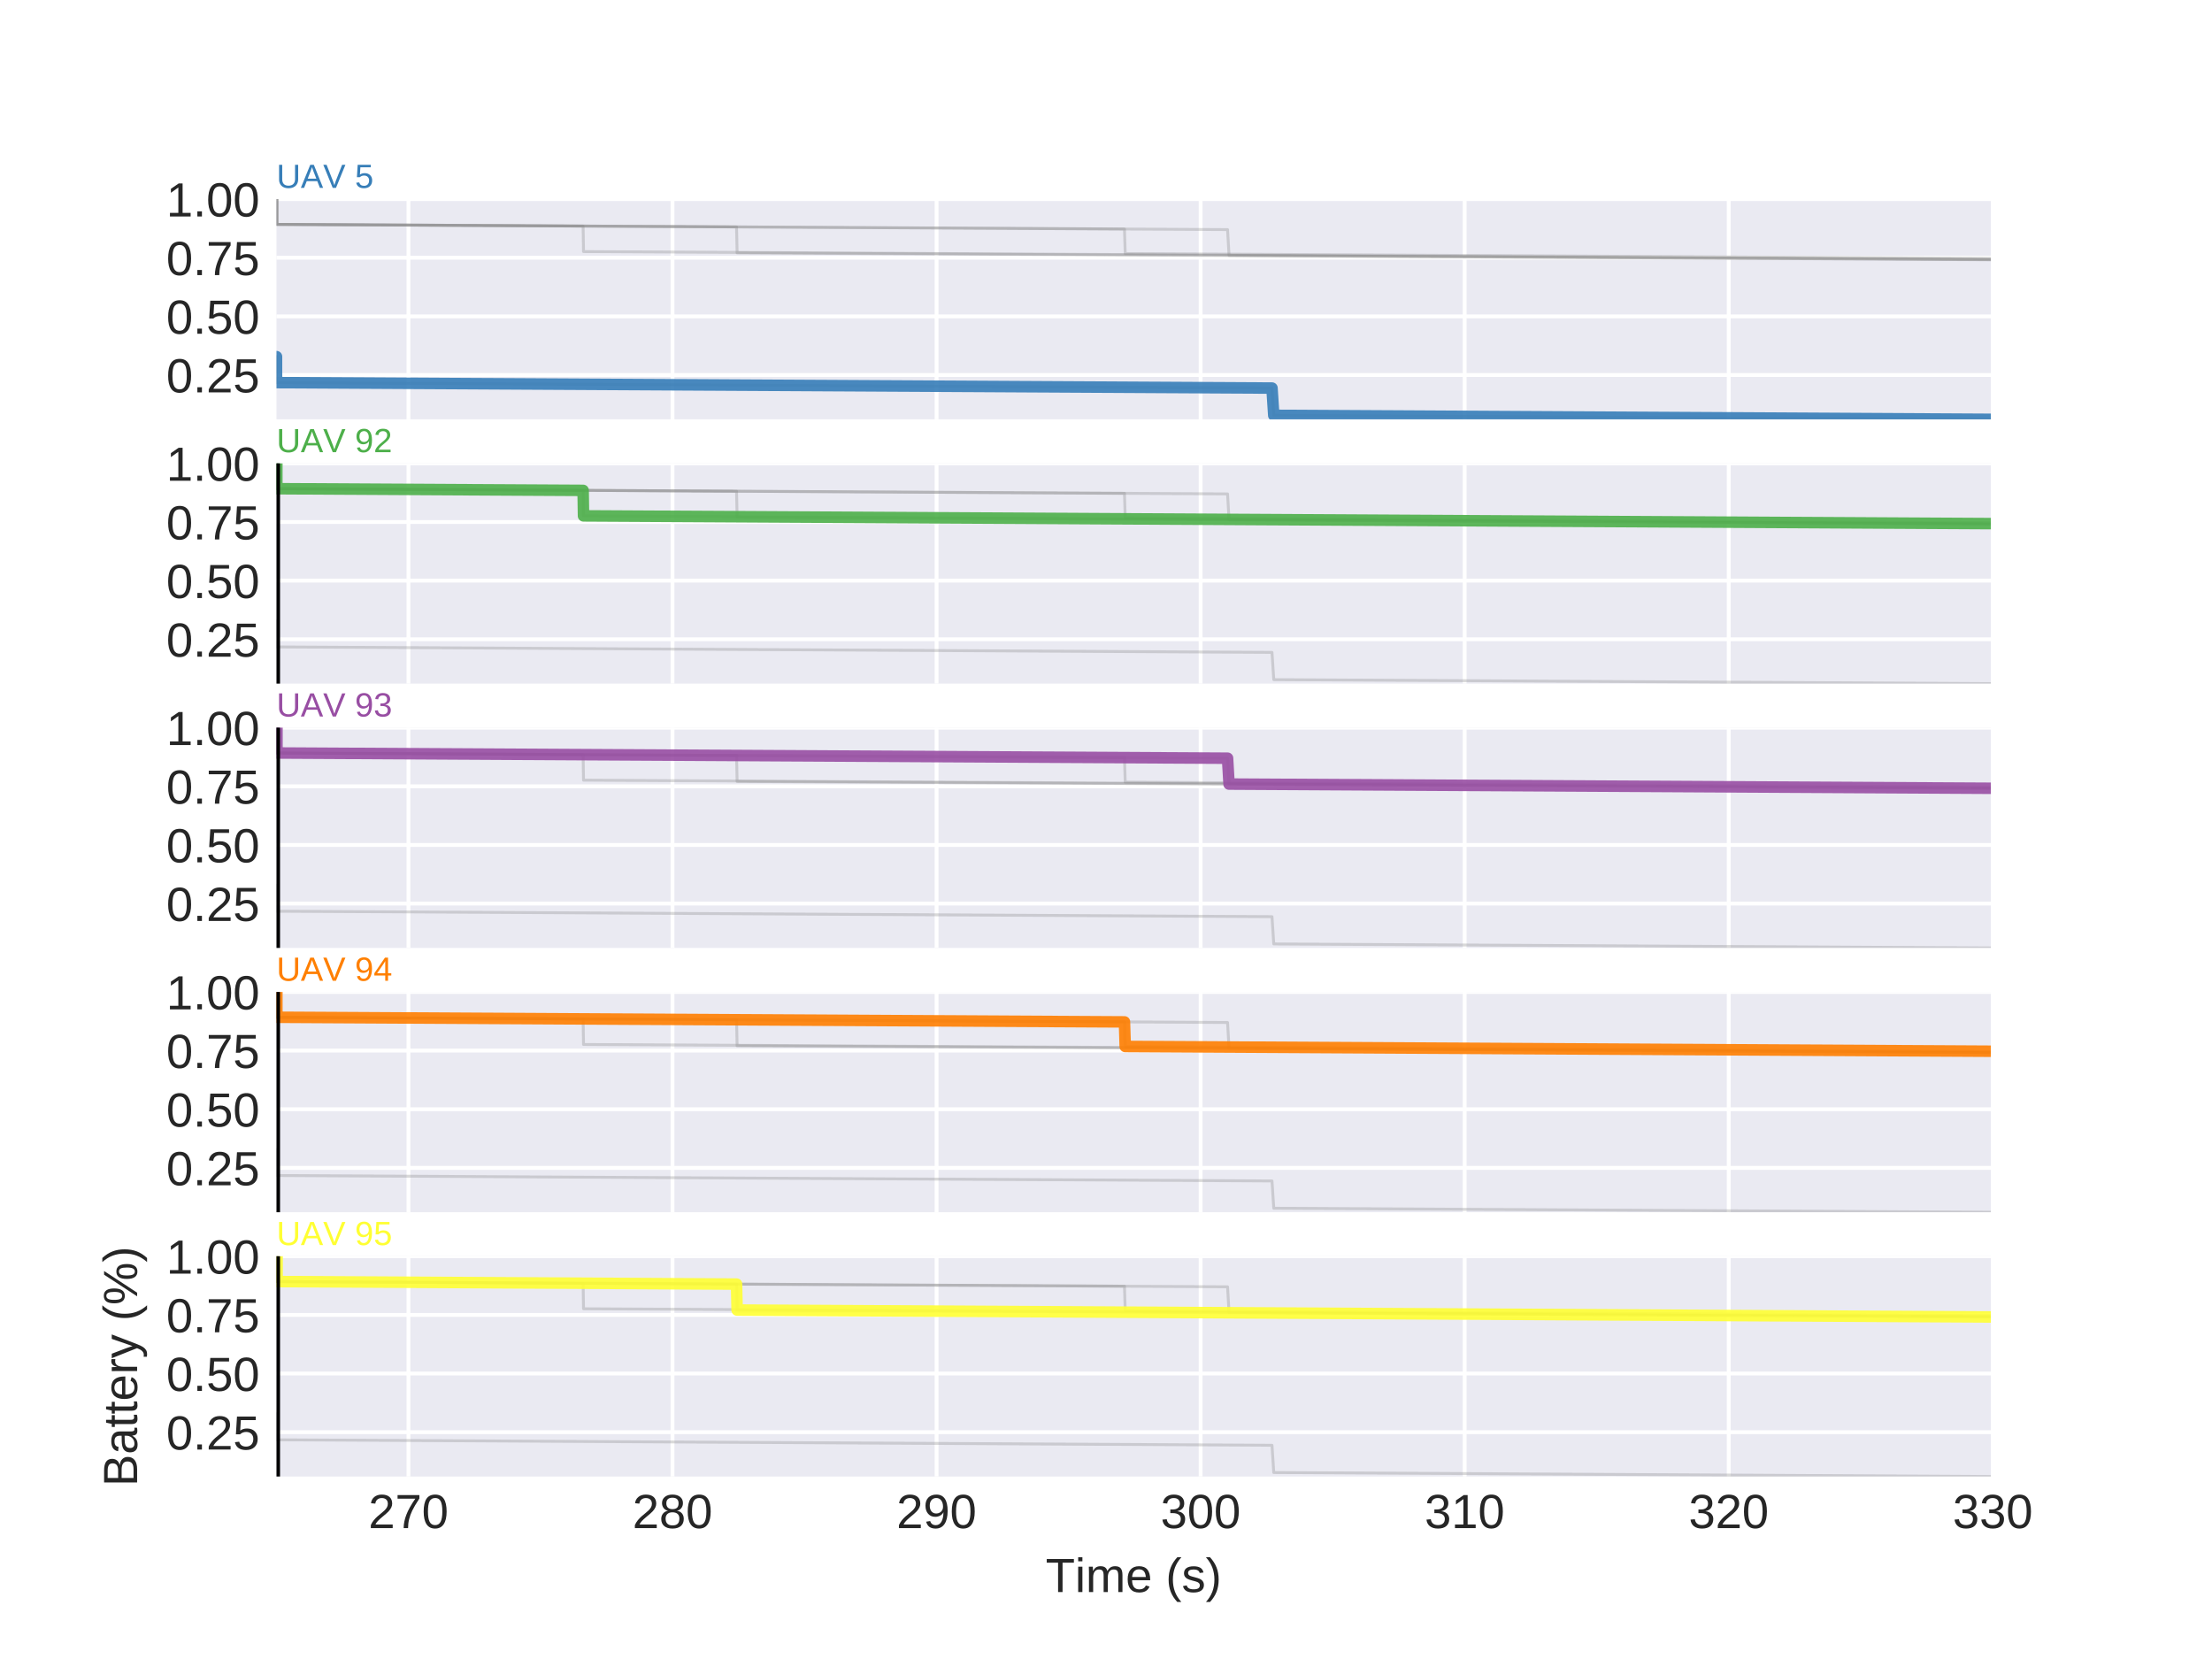 <?xml version="1.0" encoding="utf-8" standalone="no"?>
<!DOCTYPE svg PUBLIC "-//W3C//DTD SVG 1.1//EN"
  "http://www.w3.org/Graphics/SVG/1.1/DTD/svg11.dtd">
<!-- Created with matplotlib (http://matplotlib.org/) -->
<svg height="345.6pt" version="1.1" viewBox="0 0 460.8 345.6" width="460.8pt" xmlns="http://www.w3.org/2000/svg" xmlns:xlink="http://www.w3.org/1999/xlink">
 <defs>
  <style type="text/css">
*{stroke-linecap:butt;stroke-linejoin:round;}
  </style>
 </defs>
 <g id="figure_1">
  <g id="patch_1">
   <path d="M 0 345.6 
L 460.8 345.6 
L 460.8 0 
L 0 0 
z
" style="fill:#ffffff;"/>
  </g>
  <g id="axes_1">
   <g id="patch_2">
    <path d="M 57.6 87.353 
L 414.72 87.353 
L 414.72 41.472 
L 57.6 41.472 
z
" style="fill:#eaeaf2;"/>
   </g>
   <g id="matplotlib.axis_1">
    <g id="xtick_1">
     <g id="line2d_1">
      <path clip-path="url(#p0d7c592335)" d="M 85.087 87.353 
L 85.087 41.472 
" style="fill:none;stroke:#ffffff;stroke-linecap:round;stroke-width:0.8;"/>
     </g>
     <g id="line2d_2"/>
    </g>
    <g id="xtick_2">
     <g id="line2d_3">
      <path clip-path="url(#p0d7c592335)" d="M 140.095 87.353 
L 140.095 41.472 
" style="fill:none;stroke:#ffffff;stroke-linecap:round;stroke-width:0.8;"/>
     </g>
     <g id="line2d_4"/>
    </g>
    <g id="xtick_3">
     <g id="line2d_5">
      <path clip-path="url(#p0d7c592335)" d="M 195.102 87.353 
L 195.102 41.472 
" style="fill:none;stroke:#ffffff;stroke-linecap:round;stroke-width:0.8;"/>
     </g>
     <g id="line2d_6"/>
    </g>
    <g id="xtick_4">
     <g id="line2d_7">
      <path clip-path="url(#p0d7c592335)" d="M 250.11 87.353 
L 250.11 41.472 
" style="fill:none;stroke:#ffffff;stroke-linecap:round;stroke-width:0.8;"/>
     </g>
     <g id="line2d_8"/>
    </g>
    <g id="xtick_5">
     <g id="line2d_9">
      <path clip-path="url(#p0d7c592335)" d="M 305.117 87.353 
L 305.117 41.472 
" style="fill:none;stroke:#ffffff;stroke-linecap:round;stroke-width:0.8;"/>
     </g>
     <g id="line2d_10"/>
    </g>
    <g id="xtick_6">
     <g id="line2d_11">
      <path clip-path="url(#p0d7c592335)" d="M 360.125 87.353 
L 360.125 41.472 
" style="fill:none;stroke:#ffffff;stroke-linecap:round;stroke-width:0.8;"/>
     </g>
     <g id="line2d_12"/>
    </g>
    <g id="xtick_7">
     <g id="line2d_13">
      <path clip-path="url(#p0d7c592335)" d="M 415.133 87.353 
L 415.133 41.472 
" style="fill:none;stroke:#ffffff;stroke-linecap:round;stroke-width:0.8;"/>
     </g>
     <g id="line2d_14"/>
    </g>
   </g>
   <g id="matplotlib.axis_2">
    <g id="ytick_1">
     <g id="line2d_15">
      <path clip-path="url(#p0d7c592335)" d="M 57.6 78.117 
L 414.72 78.117 
" style="fill:none;stroke:#ffffff;stroke-linecap:round;stroke-width:0.8;"/>
     </g>
     <g id="line2d_16"/>
     <g id="text_1">
      <!-- 0.25 -->
      <defs>
       <path d="M 51.703 34.422 
Q 51.703 17.188 45.625 8.094 
Q 39.547 -0.984 27.688 -0.984 
Q 15.828 -0.984 9.859 8.047 
Q 3.906 17.094 3.906 34.422 
Q 3.906 52.156 9.688 60.984 
Q 15.484 69.828 27.984 69.828 
Q 40.141 69.828 45.922 60.891 
Q 51.703 51.953 51.703 34.422 
z
M 42.781 34.422 
Q 42.781 49.312 39.328 56 
Q 35.891 62.703 27.984 62.703 
Q 19.875 62.703 16.328 56.109 
Q 12.797 49.516 12.797 34.422 
Q 12.797 19.781 16.375 12.984 
Q 19.969 6.203 27.781 6.203 
Q 35.547 6.203 39.156 13.125 
Q 42.781 20.062 42.781 34.422 
z
" id="LiberationSans-30"/>
       <path d="M 9.125 0 
L 9.125 10.688 
L 18.656 10.688 
L 18.656 0 
z
" id="LiberationSans-2e"/>
       <path d="M 5.031 0 
L 5.031 6.203 
Q 7.516 11.922 11.109 16.281 
Q 14.703 20.656 18.656 24.188 
Q 22.609 27.734 26.484 30.766 
Q 30.375 33.797 33.5 36.812 
Q 36.625 39.844 38.547 43.156 
Q 40.484 46.484 40.484 50.688 
Q 40.484 56.344 37.156 59.469 
Q 33.844 62.594 27.938 62.594 
Q 22.312 62.594 18.672 59.547 
Q 15.047 56.5 14.406 50.984 
L 5.422 51.812 
Q 6.391 60.062 12.422 64.938 
Q 18.453 69.828 27.938 69.828 
Q 38.328 69.828 43.922 64.922 
Q 49.516 60.016 49.516 50.984 
Q 49.516 46.969 47.672 43.016 
Q 45.844 39.062 42.234 35.109 
Q 38.625 31.156 28.422 22.859 
Q 22.797 18.266 19.469 14.578 
Q 16.156 10.891 14.703 7.469 
L 50.594 7.469 
L 50.594 0 
z
" id="LiberationSans-32"/>
       <path d="M 51.422 22.406 
Q 51.422 11.531 44.953 5.266 
Q 38.484 -0.984 27 -0.984 
Q 17.391 -0.984 11.469 3.219 
Q 5.562 7.422 4 15.375 
L 12.891 16.406 
Q 15.672 6.203 27.203 6.203 
Q 34.281 6.203 38.281 10.469 
Q 42.281 14.75 42.281 22.219 
Q 42.281 28.719 38.25 32.719 
Q 34.234 36.719 27.391 36.719 
Q 23.828 36.719 20.75 35.594 
Q 17.672 34.469 14.594 31.781 
L 6 31.781 
L 8.297 68.797 
L 47.406 68.797 
L 47.406 61.328 
L 16.312 61.328 
L 14.984 39.5 
Q 20.703 43.891 29.203 43.891 
Q 39.359 43.891 45.391 37.938 
Q 51.422 31.984 51.422 22.406 
z
" id="LiberationSans-35"/>
      </defs>
      <g style="fill:#262626;" transform="translate(34.639 81.74)scale(0.1 -0.1)">
       <use xlink:href="#LiberationSans-30"/>
       <use x="55.615" xlink:href="#LiberationSans-2e"/>
       <use x="83.398" xlink:href="#LiberationSans-32"/>
       <use x="139.014" xlink:href="#LiberationSans-35"/>
      </g>
     </g>
    </g>
    <g id="ytick_2">
     <g id="line2d_17">
      <path clip-path="url(#p0d7c592335)" d="M 57.6 65.902 
L 414.72 65.902 
" style="fill:none;stroke:#ffffff;stroke-linecap:round;stroke-width:0.8;"/>
     </g>
     <g id="line2d_18"/>
     <g id="text_2">
      <!-- 0.50 -->
      <g style="fill:#262626;" transform="translate(34.639 69.525)scale(0.1 -0.1)">
       <use xlink:href="#LiberationSans-30"/>
       <use x="55.615" xlink:href="#LiberationSans-2e"/>
       <use x="83.398" xlink:href="#LiberationSans-35"/>
       <use x="139.014" xlink:href="#LiberationSans-30"/>
      </g>
     </g>
    </g>
    <g id="ytick_3">
     <g id="line2d_19">
      <path clip-path="url(#p0d7c592335)" d="M 57.6 53.687 
L 414.72 53.687 
" style="fill:none;stroke:#ffffff;stroke-linecap:round;stroke-width:0.8;"/>
     </g>
     <g id="line2d_20"/>
     <g id="text_3">
      <!-- 0.75 -->
      <defs>
       <path d="M 50.594 61.672 
Q 40.047 45.562 35.688 36.422 
Q 31.344 27.297 29.172 18.406 
Q 27 9.516 27 0 
L 17.828 0 
Q 17.828 13.188 23.406 27.75 
Q 29 42.328 42.094 61.328 
L 5.125 61.328 
L 5.125 68.797 
L 50.594 68.797 
z
" id="LiberationSans-37"/>
      </defs>
      <g style="fill:#262626;" transform="translate(34.639 57.31)scale(0.1 -0.1)">
       <use xlink:href="#LiberationSans-30"/>
       <use x="55.615" xlink:href="#LiberationSans-2e"/>
       <use x="83.398" xlink:href="#LiberationSans-37"/>
       <use x="139.014" xlink:href="#LiberationSans-35"/>
      </g>
     </g>
    </g>
    <g id="ytick_4">
     <g id="line2d_21">
      <path clip-path="url(#p0d7c592335)" d="M 57.6 41.472 
L 414.72 41.472 
" style="fill:none;stroke:#ffffff;stroke-linecap:round;stroke-width:0.8;"/>
     </g>
     <g id="line2d_22"/>
     <g id="text_4">
      <!-- 1.00 -->
      <defs>
       <path d="M 7.625 0 
L 7.625 7.469 
L 25.141 7.469 
L 25.141 60.406 
L 9.625 49.312 
L 9.625 57.625 
L 25.875 68.797 
L 33.984 68.797 
L 33.984 7.469 
L 50.734 7.469 
L 50.734 0 
z
" id="LiberationSans-31"/>
      </defs>
      <g style="fill:#262626;" transform="translate(34.639 45.095)scale(0.1 -0.1)">
       <use xlink:href="#LiberationSans-31"/>
       <use x="55.615" xlink:href="#LiberationSans-2e"/>
       <use x="83.398" xlink:href="#LiberationSans-30"/>
       <use x="139.014" xlink:href="#LiberationSans-30"/>
      </g>
     </g>
    </g>
   </g>
   <g id="line2d_23">
    <path clip-path="url(#p0d7c592335)" d="M 57.721 41.472 
L 57.721 46.743 
L 153.434 47.268 
L 153.555 52.678 
L 415.243 54.121 
L 415.243 54.121 
" style="fill:none;stroke:#808080;stroke-linecap:round;stroke-opacity:0.3;stroke-width:0.6;"/>
   </g>
   <g id="line2d_24">
    <path clip-path="url(#p0d7c592335)" d="M 57.694 41.472 
L 57.694 46.747 
L 255.721 47.832 
L 256.034 53.221 
L 415.188 54.1 
L 415.188 54.1 
" style="fill:none;stroke:#808080;stroke-linecap:round;stroke-opacity:0.3;stroke-width:0.6;"/>
   </g>
   <g id="line2d_25">
    <path clip-path="url(#p0d7c592335)" d="M 57.666 41.472 
L 57.666 46.749 
L 121.475 47.098 
L 121.557 52.408 
L 415.16 54.024 
L 415.16 54.024 
" style="fill:none;stroke:#808080;stroke-linecap:round;stroke-opacity:0.3;stroke-width:0.6;"/>
   </g>
   <g id="line2d_26">
    <path clip-path="url(#p0d7c592335)" d="M 57.143 74.294 
L 57.6 74.296 
L 57.6 79.707 
L 264.978 80.844 
L 265.347 86.526 
L 415.133 87.356 
L 415.133 87.356 
" style="fill:none;stroke:#808080;stroke-linecap:round;stroke-opacity:0.3;stroke-width:0.6;"/>
   </g>
   <g id="line2d_27">
    <path clip-path="url(#p0d7c592335)" d="M 57.672 41.472 
L 57.672 46.741 
L 234.246 47.709 
L 234.405 52.823 
L 415.215 53.82 
L 415.215 53.82 
" style="fill:none;stroke:#808080;stroke-linecap:round;stroke-opacity:0.3;stroke-width:0.6;"/>
   </g>
   <g id="line2d_28">
    <path clip-path="url(#p0d7c592335)" d="M 57.143 74.294 
L 57.6 74.296 
L 57.6 79.707 
L 264.978 80.844 
L 265.347 86.526 
L 415.133 87.356 
L 415.133 87.356 
" style="fill:none;stroke:#377eb8;stroke-linecap:round;stroke-opacity:0.9;stroke-width:2.4;"/>
   </g>
   <g id="line2d_29">
    <path clip-path="url(#p0d7c592335)" style="fill:none;stroke:#000000;stroke-linecap:round;stroke-width:1.5;"/>
   </g>
   <g id="line2d_30">
    <path clip-path="url(#p0d7c592335)" style="fill:none;stroke:#000000;stroke-linecap:round;stroke-width:1.5;"/>
   </g>
   <g id="line2d_31">
    <path clip-path="url(#p0d7c592335)" style="fill:none;stroke:#ff0000;stroke-linecap:round;stroke-width:1.5;"/>
   </g>
   <g id="patch_3">
    <path d="M 57.6 87.353 
L 57.6 41.472 
" style="fill:none;"/>
   </g>
   <g id="patch_4">
    <path d="M 414.72 87.353 
L 414.72 41.472 
" style="fill:none;"/>
   </g>
   <g id="patch_5">
    <path d="M 57.6 87.353 
L 414.72 87.353 
" style="fill:none;"/>
   </g>
   <g id="patch_6">
    <path d="M 57.6 41.472 
L 414.72 41.472 
" style="fill:none;"/>
   </g>
   <g id="text_5">
    <!-- UAV 5 -->
    <defs>
     <path d="M 35.688 -0.984 
Q 27.25 -0.984 20.953 2.094 
Q 14.656 5.172 11.188 11.031 
Q 7.719 16.891 7.719 25 
L 7.719 68.797 
L 17.047 68.797 
L 17.047 25.781 
Q 17.047 16.359 21.828 11.469 
Q 26.609 6.594 35.641 6.594 
Q 44.922 6.594 50.062 11.641 
Q 55.219 16.703 55.219 26.422 
L 55.219 68.797 
L 64.5 68.797 
L 64.5 25.875 
Q 64.5 17.531 60.953 11.469 
Q 57.422 5.422 50.953 2.219 
Q 44.484 -0.984 35.688 -0.984 
z
" id="LiberationSans-55"/>
     <path d="M 56.984 0 
L 49.125 20.125 
L 17.781 20.125 
L 9.859 0 
L 0.203 0 
L 28.266 68.797 
L 38.875 68.797 
L 66.5 0 
z
M 33.453 61.766 
L 33.016 60.406 
Q 31.781 56.344 29.391 50 
L 20.609 27.391 
L 46.344 27.391 
L 37.5 50.094 
Q 36.141 53.469 34.766 57.719 
z
" id="LiberationSans-41"/>
     <path d="M 38.188 0 
L 28.516 0 
L 0.438 68.797 
L 10.25 68.797 
L 29.297 20.359 
L 33.406 8.203 
L 37.5 20.359 
L 56.453 68.797 
L 66.266 68.797 
z
" id="LiberationSans-56"/>
     <path id="LiberationSans-20"/>
    </defs>
    <g style="fill:#377eb8;" transform="translate(57.6 39.143)scale(0.07 -0.07)">
     <use xlink:href="#LiberationSans-55"/>
     <use x="72.217" xlink:href="#LiberationSans-41"/>
     <use x="138.807" xlink:href="#LiberationSans-56"/>
     <use x="205.506" xlink:href="#LiberationSans-20"/>
     <use x="233.289" xlink:href="#LiberationSans-35"/>
    </g>
   </g>
  </g>
  <g id="axes_2">
   <g id="patch_7">
    <path d="M 57.6 142.411 
L 414.72 142.411 
L 414.72 96.53 
L 57.6 96.53 
z
" style="fill:#eaeaf2;"/>
   </g>
   <g id="matplotlib.axis_3">
    <g id="xtick_8">
     <g id="line2d_32">
      <path clip-path="url(#p9d797c87b5)" d="M 85.087 142.411 
L 85.087 96.53 
" style="fill:none;stroke:#ffffff;stroke-linecap:round;stroke-width:0.8;"/>
     </g>
     <g id="line2d_33"/>
    </g>
    <g id="xtick_9">
     <g id="line2d_34">
      <path clip-path="url(#p9d797c87b5)" d="M 140.095 142.411 
L 140.095 96.53 
" style="fill:none;stroke:#ffffff;stroke-linecap:round;stroke-width:0.8;"/>
     </g>
     <g id="line2d_35"/>
    </g>
    <g id="xtick_10">
     <g id="line2d_36">
      <path clip-path="url(#p9d797c87b5)" d="M 195.102 142.411 
L 195.102 96.53 
" style="fill:none;stroke:#ffffff;stroke-linecap:round;stroke-width:0.8;"/>
     </g>
     <g id="line2d_37"/>
    </g>
    <g id="xtick_11">
     <g id="line2d_38">
      <path clip-path="url(#p9d797c87b5)" d="M 250.11 142.411 
L 250.11 96.53 
" style="fill:none;stroke:#ffffff;stroke-linecap:round;stroke-width:0.8;"/>
     </g>
     <g id="line2d_39"/>
    </g>
    <g id="xtick_12">
     <g id="line2d_40">
      <path clip-path="url(#p9d797c87b5)" d="M 305.117 142.411 
L 305.117 96.53 
" style="fill:none;stroke:#ffffff;stroke-linecap:round;stroke-width:0.8;"/>
     </g>
     <g id="line2d_41"/>
    </g>
    <g id="xtick_13">
     <g id="line2d_42">
      <path clip-path="url(#p9d797c87b5)" d="M 360.125 142.411 
L 360.125 96.53 
" style="fill:none;stroke:#ffffff;stroke-linecap:round;stroke-width:0.8;"/>
     </g>
     <g id="line2d_43"/>
    </g>
    <g id="xtick_14">
     <g id="line2d_44">
      <path clip-path="url(#p9d797c87b5)" d="M 415.133 142.411 
L 415.133 96.53 
" style="fill:none;stroke:#ffffff;stroke-linecap:round;stroke-width:0.8;"/>
     </g>
     <g id="line2d_45"/>
    </g>
   </g>
   <g id="matplotlib.axis_4">
    <g id="ytick_5">
     <g id="line2d_46">
      <path clip-path="url(#p9d797c87b5)" d="M 57.6 133.174 
L 414.72 133.174 
" style="fill:none;stroke:#ffffff;stroke-linecap:round;stroke-width:0.8;"/>
     </g>
     <g id="line2d_47"/>
     <g id="text_6">
      <!-- 0.25 -->
      <g style="fill:#262626;" transform="translate(34.639 136.798)scale(0.1 -0.1)">
       <use xlink:href="#LiberationSans-30"/>
       <use x="55.615" xlink:href="#LiberationSans-2e"/>
       <use x="83.398" xlink:href="#LiberationSans-32"/>
       <use x="139.014" xlink:href="#LiberationSans-35"/>
      </g>
     </g>
    </g>
    <g id="ytick_6">
     <g id="line2d_48">
      <path clip-path="url(#p9d797c87b5)" d="M 57.6 120.959 
L 414.72 120.959 
" style="fill:none;stroke:#ffffff;stroke-linecap:round;stroke-width:0.8;"/>
     </g>
     <g id="line2d_49"/>
     <g id="text_7">
      <!-- 0.50 -->
      <g style="fill:#262626;" transform="translate(34.639 124.583)scale(0.1 -0.1)">
       <use xlink:href="#LiberationSans-30"/>
       <use x="55.615" xlink:href="#LiberationSans-2e"/>
       <use x="83.398" xlink:href="#LiberationSans-35"/>
       <use x="139.014" xlink:href="#LiberationSans-30"/>
      </g>
     </g>
    </g>
    <g id="ytick_7">
     <g id="line2d_50">
      <path clip-path="url(#p9d797c87b5)" d="M 57.6 108.744 
L 414.72 108.744 
" style="fill:none;stroke:#ffffff;stroke-linecap:round;stroke-width:0.8;"/>
     </g>
     <g id="line2d_51"/>
     <g id="text_8">
      <!-- 0.75 -->
      <g style="fill:#262626;" transform="translate(34.639 112.368)scale(0.1 -0.1)">
       <use xlink:href="#LiberationSans-30"/>
       <use x="55.615" xlink:href="#LiberationSans-2e"/>
       <use x="83.398" xlink:href="#LiberationSans-37"/>
       <use x="139.014" xlink:href="#LiberationSans-35"/>
      </g>
     </g>
    </g>
    <g id="ytick_8">
     <g id="line2d_52">
      <path clip-path="url(#p9d797c87b5)" d="M 57.6 96.529 
L 414.72 96.529 
" style="fill:none;stroke:#ffffff;stroke-linecap:round;stroke-width:0.8;"/>
     </g>
     <g id="line2d_53"/>
     <g id="text_9">
      <!-- 1.00 -->
      <g style="fill:#262626;" transform="translate(34.639 100.153)scale(0.1 -0.1)">
       <use xlink:href="#LiberationSans-31"/>
       <use x="55.615" xlink:href="#LiberationSans-2e"/>
       <use x="83.398" xlink:href="#LiberationSans-30"/>
       <use x="139.014" xlink:href="#LiberationSans-30"/>
      </g>
     </g>
    </g>
   </g>
   <g id="line2d_54">
    <path clip-path="url(#p9d797c87b5)" d="M 57.721 96.53 
L 57.721 101.801 
L 153.434 102.326 
L 153.555 107.736 
L 415.243 109.178 
L 415.243 109.178 
" style="fill:none;stroke:#808080;stroke-linecap:round;stroke-opacity:0.3;stroke-width:0.6;"/>
   </g>
   <g id="line2d_55">
    <path clip-path="url(#p9d797c87b5)" d="M 57.694 96.53 
L 57.694 101.804 
L 255.721 102.89 
L 256.034 108.278 
L 415.188 109.157 
L 415.188 109.157 
" style="fill:none;stroke:#808080;stroke-linecap:round;stroke-opacity:0.3;stroke-width:0.6;"/>
   </g>
   <g id="line2d_56">
    <path clip-path="url(#p9d797c87b5)" d="M 57.666 96.53 
L 57.666 101.806 
L 121.475 102.156 
L 121.557 107.466 
L 415.16 109.081 
L 415.16 109.081 
" style="fill:none;stroke:#808080;stroke-linecap:round;stroke-opacity:0.3;stroke-width:0.6;"/>
   </g>
   <g id="line2d_57">
    <path clip-path="url(#p9d797c87b5)" d="M 57.143 129.351 
L 57.6 129.354 
L 57.6 134.765 
L 264.978 135.902 
L 265.347 141.583 
L 415.133 142.414 
L 415.133 142.414 
" style="fill:none;stroke:#808080;stroke-linecap:round;stroke-opacity:0.3;stroke-width:0.6;"/>
   </g>
   <g id="line2d_58">
    <path clip-path="url(#p9d797c87b5)" d="M 57.672 96.53 
L 57.672 101.799 
L 234.246 102.767 
L 234.405 107.88 
L 415.215 108.878 
L 415.215 108.878 
" style="fill:none;stroke:#808080;stroke-linecap:round;stroke-opacity:0.3;stroke-width:0.6;"/>
   </g>
   <g id="line2d_59">
    <path clip-path="url(#p9d797c87b5)" d="M 57.666 96.53 
L 57.666 101.806 
L 121.475 102.156 
L 121.557 107.466 
L 415.16 109.081 
L 415.16 109.081 
" style="fill:none;stroke:#4daf4a;stroke-linecap:round;stroke-opacity:0.9;stroke-width:2.4;"/>
   </g>
   <g id="line2d_60">
    <path clip-path="url(#p9d797c87b5)" d="M 57.583 142.411 
L 57.583 96.53 
" style="fill:none;stroke:#000000;stroke-linecap:round;stroke-width:1.5;"/>
   </g>
   <g id="line2d_61">
    <path clip-path="url(#p9d797c87b5)" style="fill:none;stroke:#ff0000;stroke-linecap:round;stroke-width:1.5;"/>
   </g>
   <g id="line2d_62">
    <path clip-path="url(#p9d797c87b5)" style="fill:none;stroke:#ff0000;stroke-linecap:round;stroke-width:1.5;"/>
   </g>
   <g id="line2d_63">
    <path clip-path="url(#p9d797c87b5)" style="fill:none;stroke:#000000;stroke-linecap:round;stroke-width:1.5;"/>
   </g>
   <g id="patch_8">
    <path d="M 57.6 142.411 
L 57.6 96.53 
" style="fill:none;"/>
   </g>
   <g id="patch_9">
    <path d="M 414.72 142.411 
L 414.72 96.53 
" style="fill:none;"/>
   </g>
   <g id="patch_10">
    <path d="M 57.6 142.411 
L 414.72 142.411 
" style="fill:none;"/>
   </g>
   <g id="patch_11">
    <path d="M 57.6 96.53 
L 414.72 96.53 
" style="fill:none;"/>
   </g>
   <g id="text_10">
    <!-- UAV 92 -->
    <defs>
     <path d="M 50.875 35.797 
Q 50.875 18.062 44.406 8.531 
Q 37.938 -0.984 25.984 -0.984 
Q 17.922 -0.984 13.062 2.406 
Q 8.203 5.812 6.109 13.375 
L 14.5 14.703 
Q 17.141 6.109 26.125 6.109 
Q 33.688 6.109 37.844 13.141 
Q 42 20.172 42.188 33.203 
Q 40.234 28.812 35.5 26.141 
Q 30.766 23.484 25.094 23.484 
Q 15.828 23.484 10.25 29.828 
Q 4.688 36.188 4.688 46.688 
Q 4.688 57.469 10.734 63.641 
Q 16.797 69.828 27.594 69.828 
Q 39.062 69.828 44.969 61.328 
Q 50.875 52.828 50.875 35.797 
z
M 41.312 44.281 
Q 41.312 52.594 37.5 57.641 
Q 33.688 62.703 27.297 62.703 
Q 20.953 62.703 17.281 58.375 
Q 13.625 54.047 13.625 46.688 
Q 13.625 39.156 17.281 34.781 
Q 20.953 30.422 27.203 30.422 
Q 31 30.422 34.266 32.156 
Q 37.547 33.891 39.422 37.062 
Q 41.312 40.234 41.312 44.281 
z
" id="LiberationSans-39"/>
    </defs>
    <g style="fill:#4daf4a;" transform="translate(57.6 94.2)scale(0.07 -0.07)">
     <use xlink:href="#LiberationSans-55"/>
     <use x="72.217" xlink:href="#LiberationSans-41"/>
     <use x="138.807" xlink:href="#LiberationSans-56"/>
     <use x="205.506" xlink:href="#LiberationSans-20"/>
     <use x="233.289" xlink:href="#LiberationSans-39"/>
     <use x="288.904" xlink:href="#LiberationSans-32"/>
    </g>
   </g>
  </g>
  <g id="axes_3">
   <g id="patch_12">
    <path d="M 57.6 197.469 
L 414.72 197.469 
L 414.72 151.587 
L 57.6 151.587 
z
" style="fill:#eaeaf2;"/>
   </g>
   <g id="matplotlib.axis_5">
    <g id="xtick_15">
     <g id="line2d_64">
      <path clip-path="url(#pf49a122c33)" d="M 85.087 197.469 
L 85.087 151.587 
" style="fill:none;stroke:#ffffff;stroke-linecap:round;stroke-width:0.8;"/>
     </g>
     <g id="line2d_65"/>
    </g>
    <g id="xtick_16">
     <g id="line2d_66">
      <path clip-path="url(#pf49a122c33)" d="M 140.095 197.469 
L 140.095 151.587 
" style="fill:none;stroke:#ffffff;stroke-linecap:round;stroke-width:0.8;"/>
     </g>
     <g id="line2d_67"/>
    </g>
    <g id="xtick_17">
     <g id="line2d_68">
      <path clip-path="url(#pf49a122c33)" d="M 195.102 197.469 
L 195.102 151.587 
" style="fill:none;stroke:#ffffff;stroke-linecap:round;stroke-width:0.8;"/>
     </g>
     <g id="line2d_69"/>
    </g>
    <g id="xtick_18">
     <g id="line2d_70">
      <path clip-path="url(#pf49a122c33)" d="M 250.11 197.469 
L 250.11 151.587 
" style="fill:none;stroke:#ffffff;stroke-linecap:round;stroke-width:0.8;"/>
     </g>
     <g id="line2d_71"/>
    </g>
    <g id="xtick_19">
     <g id="line2d_72">
      <path clip-path="url(#pf49a122c33)" d="M 305.117 197.469 
L 305.117 151.587 
" style="fill:none;stroke:#ffffff;stroke-linecap:round;stroke-width:0.8;"/>
     </g>
     <g id="line2d_73"/>
    </g>
    <g id="xtick_20">
     <g id="line2d_74">
      <path clip-path="url(#pf49a122c33)" d="M 360.125 197.469 
L 360.125 151.587 
" style="fill:none;stroke:#ffffff;stroke-linecap:round;stroke-width:0.8;"/>
     </g>
     <g id="line2d_75"/>
    </g>
    <g id="xtick_21">
     <g id="line2d_76">
      <path clip-path="url(#pf49a122c33)" d="M 415.133 197.469 
L 415.133 151.587 
" style="fill:none;stroke:#ffffff;stroke-linecap:round;stroke-width:0.8;"/>
     </g>
     <g id="line2d_77"/>
    </g>
   </g>
   <g id="matplotlib.axis_6">
    <g id="ytick_9">
     <g id="line2d_78">
      <path clip-path="url(#pf49a122c33)" d="M 57.6 188.232 
L 414.72 188.232 
" style="fill:none;stroke:#ffffff;stroke-linecap:round;stroke-width:0.8;"/>
     </g>
     <g id="line2d_79"/>
     <g id="text_11">
      <!-- 0.25 -->
      <g style="fill:#262626;" transform="translate(34.639 191.855)scale(0.1 -0.1)">
       <use xlink:href="#LiberationSans-30"/>
       <use x="55.615" xlink:href="#LiberationSans-2e"/>
       <use x="83.398" xlink:href="#LiberationSans-32"/>
       <use x="139.014" xlink:href="#LiberationSans-35"/>
      </g>
     </g>
    </g>
    <g id="ytick_10">
     <g id="line2d_80">
      <path clip-path="url(#pf49a122c33)" d="M 57.6 176.017 
L 414.72 176.017 
" style="fill:none;stroke:#ffffff;stroke-linecap:round;stroke-width:0.8;"/>
     </g>
     <g id="line2d_81"/>
     <g id="text_12">
      <!-- 0.50 -->
      <g style="fill:#262626;" transform="translate(34.639 179.64)scale(0.1 -0.1)">
       <use xlink:href="#LiberationSans-30"/>
       <use x="55.615" xlink:href="#LiberationSans-2e"/>
       <use x="83.398" xlink:href="#LiberationSans-35"/>
       <use x="139.014" xlink:href="#LiberationSans-30"/>
      </g>
     </g>
    </g>
    <g id="ytick_11">
     <g id="line2d_82">
      <path clip-path="url(#pf49a122c33)" d="M 57.6 163.802 
L 414.72 163.802 
" style="fill:none;stroke:#ffffff;stroke-linecap:round;stroke-width:0.8;"/>
     </g>
     <g id="line2d_83"/>
     <g id="text_13">
      <!-- 0.75 -->
      <g style="fill:#262626;" transform="translate(34.639 167.425)scale(0.1 -0.1)">
       <use xlink:href="#LiberationSans-30"/>
       <use x="55.615" xlink:href="#LiberationSans-2e"/>
       <use x="83.398" xlink:href="#LiberationSans-37"/>
       <use x="139.014" xlink:href="#LiberationSans-35"/>
      </g>
     </g>
    </g>
    <g id="ytick_12">
     <g id="line2d_84">
      <path clip-path="url(#pf49a122c33)" d="M 57.6 151.587 
L 414.72 151.587 
" style="fill:none;stroke:#ffffff;stroke-linecap:round;stroke-width:0.8;"/>
     </g>
     <g id="line2d_85"/>
     <g id="text_14">
      <!-- 1.00 -->
      <g style="fill:#262626;" transform="translate(34.639 155.21)scale(0.1 -0.1)">
       <use xlink:href="#LiberationSans-31"/>
       <use x="55.615" xlink:href="#LiberationSans-2e"/>
       <use x="83.398" xlink:href="#LiberationSans-30"/>
       <use x="139.014" xlink:href="#LiberationSans-30"/>
      </g>
     </g>
    </g>
   </g>
   <g id="line2d_86">
    <path clip-path="url(#pf49a122c33)" d="M 57.721 151.588 
L 57.721 156.859 
L 153.434 157.383 
L 153.555 162.794 
L 415.243 164.236 
L 415.243 164.236 
" style="fill:none;stroke:#808080;stroke-linecap:round;stroke-opacity:0.3;stroke-width:0.6;"/>
   </g>
   <g id="line2d_87">
    <path clip-path="url(#pf49a122c33)" d="M 57.694 151.587 
L 57.694 156.862 
L 255.721 157.948 
L 256.034 163.336 
L 415.188 164.215 
L 415.188 164.215 
" style="fill:none;stroke:#808080;stroke-linecap:round;stroke-opacity:0.3;stroke-width:0.6;"/>
   </g>
   <g id="line2d_88">
    <path clip-path="url(#pf49a122c33)" d="M 57.666 151.587 
L 57.666 156.864 
L 121.475 157.214 
L 121.557 162.523 
L 415.16 164.139 
L 415.16 164.139 
" style="fill:none;stroke:#808080;stroke-linecap:round;stroke-opacity:0.3;stroke-width:0.6;"/>
   </g>
   <g id="line2d_89">
    <path clip-path="url(#pf49a122c33)" d="M 57.143 184.409 
L 57.6 184.412 
L 57.6 189.822 
L 264.978 190.959 
L 265.347 196.641 
L 415.133 197.472 
L 415.133 197.472 
" style="fill:none;stroke:#808080;stroke-linecap:round;stroke-opacity:0.3;stroke-width:0.6;"/>
   </g>
   <g id="line2d_90">
    <path clip-path="url(#pf49a122c33)" d="M 57.672 151.587 
L 57.672 156.856 
L 234.246 157.824 
L 234.405 162.938 
L 415.215 163.936 
L 415.215 163.936 
" style="fill:none;stroke:#808080;stroke-linecap:round;stroke-opacity:0.3;stroke-width:0.6;"/>
   </g>
   <g id="line2d_91">
    <path clip-path="url(#pf49a122c33)" d="M 57.694 151.587 
L 57.694 156.862 
L 255.721 157.948 
L 256.034 163.336 
L 415.188 164.215 
L 415.188 164.215 
" style="fill:none;stroke:#984ea3;stroke-linecap:round;stroke-opacity:0.9;stroke-width:2.4;"/>
   </g>
   <g id="line2d_92">
    <path clip-path="url(#pf49a122c33)" style="fill:none;stroke:#000000;stroke-linecap:round;stroke-width:1.5;"/>
   </g>
   <g id="line2d_93">
    <path clip-path="url(#pf49a122c33)" d="M 57.583 197.469 
L 57.583 151.587 
" style="fill:none;stroke:#000000;stroke-linecap:round;stroke-width:1.5;"/>
   </g>
   <g id="line2d_94">
    <path clip-path="url(#pf49a122c33)" style="fill:none;stroke:#ff0000;stroke-linecap:round;stroke-width:1.5;"/>
   </g>
   <g id="patch_13">
    <path d="M 57.6 197.469 
L 57.6 151.587 
" style="fill:none;"/>
   </g>
   <g id="patch_14">
    <path d="M 414.72 197.469 
L 414.72 151.587 
" style="fill:none;"/>
   </g>
   <g id="patch_15">
    <path d="M 57.6 197.469 
L 414.72 197.469 
" style="fill:none;"/>
   </g>
   <g id="patch_16">
    <path d="M 57.6 151.587 
L 414.72 151.587 
" style="fill:none;"/>
   </g>
   <g id="text_15">
    <!-- UAV 93 -->
    <defs>
     <path d="M 51.219 19 
Q 51.219 9.469 45.156 4.234 
Q 39.109 -0.984 27.875 -0.984 
Q 17.438 -0.984 11.203 3.734 
Q 4.984 8.453 3.812 17.672 
L 12.891 18.5 
Q 14.656 6.297 27.875 6.297 
Q 34.516 6.297 38.297 9.562 
Q 42.094 12.844 42.094 19.281 
Q 42.094 24.906 37.766 28.047 
Q 33.453 31.203 25.297 31.203 
L 20.312 31.203 
L 20.312 38.812 
L 25.094 38.812 
Q 32.328 38.812 36.297 41.969 
Q 40.281 45.125 40.281 50.688 
Q 40.281 56.203 37.031 59.391 
Q 33.797 62.594 27.391 62.594 
Q 21.578 62.594 17.984 59.609 
Q 14.406 56.641 13.812 51.219 
L 4.984 51.906 
Q 5.953 60.359 11.984 65.094 
Q 18.016 69.828 27.484 69.828 
Q 37.844 69.828 43.578 65.016 
Q 49.312 60.203 49.312 51.609 
Q 49.312 45.016 45.625 40.891 
Q 41.938 36.766 34.906 35.297 
L 34.906 35.109 
Q 42.625 34.281 46.922 29.938 
Q 51.219 25.594 51.219 19 
z
" id="LiberationSans-33"/>
    </defs>
    <g style="fill:#984ea3;" transform="translate(57.6 149.258)scale(0.07 -0.07)">
     <use xlink:href="#LiberationSans-55"/>
     <use x="72.217" xlink:href="#LiberationSans-41"/>
     <use x="138.807" xlink:href="#LiberationSans-56"/>
     <use x="205.506" xlink:href="#LiberationSans-20"/>
     <use x="233.289" xlink:href="#LiberationSans-39"/>
     <use x="288.904" xlink:href="#LiberationSans-33"/>
    </g>
   </g>
  </g>
  <g id="axes_4">
   <g id="patch_17">
    <path d="M 57.6 252.526 
L 414.72 252.526 
L 414.72 206.645 
L 57.6 206.645 
z
" style="fill:#eaeaf2;"/>
   </g>
   <g id="matplotlib.axis_7">
    <g id="xtick_22">
     <g id="line2d_95">
      <path clip-path="url(#pe89c96dda9)" d="M 85.087 252.526 
L 85.087 206.645 
" style="fill:none;stroke:#ffffff;stroke-linecap:round;stroke-width:0.8;"/>
     </g>
     <g id="line2d_96"/>
    </g>
    <g id="xtick_23">
     <g id="line2d_97">
      <path clip-path="url(#pe89c96dda9)" d="M 140.095 252.526 
L 140.095 206.645 
" style="fill:none;stroke:#ffffff;stroke-linecap:round;stroke-width:0.8;"/>
     </g>
     <g id="line2d_98"/>
    </g>
    <g id="xtick_24">
     <g id="line2d_99">
      <path clip-path="url(#pe89c96dda9)" d="M 195.102 252.526 
L 195.102 206.645 
" style="fill:none;stroke:#ffffff;stroke-linecap:round;stroke-width:0.8;"/>
     </g>
     <g id="line2d_100"/>
    </g>
    <g id="xtick_25">
     <g id="line2d_101">
      <path clip-path="url(#pe89c96dda9)" d="M 250.11 252.526 
L 250.11 206.645 
" style="fill:none;stroke:#ffffff;stroke-linecap:round;stroke-width:0.8;"/>
     </g>
     <g id="line2d_102"/>
    </g>
    <g id="xtick_26">
     <g id="line2d_103">
      <path clip-path="url(#pe89c96dda9)" d="M 305.117 252.526 
L 305.117 206.645 
" style="fill:none;stroke:#ffffff;stroke-linecap:round;stroke-width:0.8;"/>
     </g>
     <g id="line2d_104"/>
    </g>
    <g id="xtick_27">
     <g id="line2d_105">
      <path clip-path="url(#pe89c96dda9)" d="M 360.125 252.526 
L 360.125 206.645 
" style="fill:none;stroke:#ffffff;stroke-linecap:round;stroke-width:0.8;"/>
     </g>
     <g id="line2d_106"/>
    </g>
    <g id="xtick_28">
     <g id="line2d_107">
      <path clip-path="url(#pe89c96dda9)" d="M 415.133 252.526 
L 415.133 206.645 
" style="fill:none;stroke:#ffffff;stroke-linecap:round;stroke-width:0.8;"/>
     </g>
     <g id="line2d_108"/>
    </g>
   </g>
   <g id="matplotlib.axis_8">
    <g id="ytick_13">
     <g id="line2d_109">
      <path clip-path="url(#pe89c96dda9)" d="M 57.6 243.29 
L 414.72 243.29 
" style="fill:none;stroke:#ffffff;stroke-linecap:round;stroke-width:0.8;"/>
     </g>
     <g id="line2d_110"/>
     <g id="text_16">
      <!-- 0.25 -->
      <g style="fill:#262626;" transform="translate(34.639 246.913)scale(0.1 -0.1)">
       <use xlink:href="#LiberationSans-30"/>
       <use x="55.615" xlink:href="#LiberationSans-2e"/>
       <use x="83.398" xlink:href="#LiberationSans-32"/>
       <use x="139.014" xlink:href="#LiberationSans-35"/>
      </g>
     </g>
    </g>
    <g id="ytick_14">
     <g id="line2d_111">
      <path clip-path="url(#pe89c96dda9)" d="M 57.6 231.075 
L 414.72 231.075 
" style="fill:none;stroke:#ffffff;stroke-linecap:round;stroke-width:0.8;"/>
     </g>
     <g id="line2d_112"/>
     <g id="text_17">
      <!-- 0.50 -->
      <g style="fill:#262626;" transform="translate(34.639 234.698)scale(0.1 -0.1)">
       <use xlink:href="#LiberationSans-30"/>
       <use x="55.615" xlink:href="#LiberationSans-2e"/>
       <use x="83.398" xlink:href="#LiberationSans-35"/>
       <use x="139.014" xlink:href="#LiberationSans-30"/>
      </g>
     </g>
    </g>
    <g id="ytick_15">
     <g id="line2d_113">
      <path clip-path="url(#pe89c96dda9)" d="M 57.6 218.86 
L 414.72 218.86 
" style="fill:none;stroke:#ffffff;stroke-linecap:round;stroke-width:0.8;"/>
     </g>
     <g id="line2d_114"/>
     <g id="text_18">
      <!-- 0.75 -->
      <g style="fill:#262626;" transform="translate(34.639 222.483)scale(0.1 -0.1)">
       <use xlink:href="#LiberationSans-30"/>
       <use x="55.615" xlink:href="#LiberationSans-2e"/>
       <use x="83.398" xlink:href="#LiberationSans-37"/>
       <use x="139.014" xlink:href="#LiberationSans-35"/>
      </g>
     </g>
    </g>
    <g id="ytick_16">
     <g id="line2d_115">
      <path clip-path="url(#pe89c96dda9)" d="M 57.6 206.645 
L 414.72 206.645 
" style="fill:none;stroke:#ffffff;stroke-linecap:round;stroke-width:0.8;"/>
     </g>
     <g id="line2d_116"/>
     <g id="text_19">
      <!-- 1.00 -->
      <g style="fill:#262626;" transform="translate(34.639 210.268)scale(0.1 -0.1)">
       <use xlink:href="#LiberationSans-31"/>
       <use x="55.615" xlink:href="#LiberationSans-2e"/>
       <use x="83.398" xlink:href="#LiberationSans-30"/>
       <use x="139.014" xlink:href="#LiberationSans-30"/>
      </g>
     </g>
    </g>
   </g>
   <g id="line2d_117">
    <path clip-path="url(#pe89c96dda9)" d="M 57.721 206.645 
L 57.721 211.916 
L 153.434 212.441 
L 153.555 217.851 
L 415.243 219.294 
L 415.243 219.294 
" style="fill:none;stroke:#808080;stroke-linecap:round;stroke-opacity:0.3;stroke-width:0.6;"/>
   </g>
   <g id="line2d_118">
    <path clip-path="url(#pe89c96dda9)" d="M 57.694 206.645 
L 57.694 211.919 
L 255.721 213.005 
L 256.034 218.394 
L 415.188 219.273 
L 415.188 219.273 
" style="fill:none;stroke:#808080;stroke-linecap:round;stroke-opacity:0.3;stroke-width:0.6;"/>
   </g>
   <g id="line2d_119">
    <path clip-path="url(#pe89c96dda9)" d="M 57.666 206.645 
L 57.666 211.922 
L 121.475 212.271 
L 121.557 217.581 
L 415.16 219.197 
L 415.16 219.197 
" style="fill:none;stroke:#808080;stroke-linecap:round;stroke-opacity:0.3;stroke-width:0.6;"/>
   </g>
   <g id="line2d_120">
    <path clip-path="url(#pe89c96dda9)" d="M 57.143 239.467 
L 57.6 239.469 
L 57.6 244.88 
L 264.978 246.017 
L 265.347 251.699 
L 415.133 252.529 
L 415.133 252.529 
" style="fill:none;stroke:#808080;stroke-linecap:round;stroke-opacity:0.3;stroke-width:0.6;"/>
   </g>
   <g id="line2d_121">
    <path clip-path="url(#pe89c96dda9)" d="M 57.672 206.645 
L 57.672 211.914 
L 234.246 212.882 
L 234.405 217.996 
L 415.215 218.993 
L 415.215 218.993 
" style="fill:none;stroke:#808080;stroke-linecap:round;stroke-opacity:0.3;stroke-width:0.6;"/>
   </g>
   <g id="line2d_122">
    <path clip-path="url(#pe89c96dda9)" d="M 57.672 206.645 
L 57.672 211.914 
L 234.246 212.882 
L 234.405 217.996 
L 415.215 218.993 
L 415.215 218.993 
" style="fill:none;stroke:#ff7f00;stroke-linecap:round;stroke-opacity:0.9;stroke-width:2.4;"/>
   </g>
   <g id="line2d_123">
    <path clip-path="url(#pe89c96dda9)" d="M 57.583 252.526 
L 57.583 206.645 
" style="fill:none;stroke:#000000;stroke-linecap:round;stroke-width:1.5;"/>
   </g>
   <g id="line2d_124">
    <path clip-path="url(#pe89c96dda9)" style="fill:none;stroke:#ff0000;stroke-linecap:round;stroke-width:1.5;"/>
   </g>
   <g id="line2d_125">
    <path clip-path="url(#pe89c96dda9)" style="fill:none;stroke:#000000;stroke-linecap:round;stroke-width:1.5;"/>
   </g>
   <g id="patch_18">
    <path d="M 57.6 252.526 
L 57.6 206.645 
" style="fill:none;"/>
   </g>
   <g id="patch_19">
    <path d="M 414.72 252.526 
L 414.72 206.645 
" style="fill:none;"/>
   </g>
   <g id="patch_20">
    <path d="M 57.6 252.526 
L 414.72 252.526 
" style="fill:none;"/>
   </g>
   <g id="patch_21">
    <path d="M 57.6 206.645 
L 414.72 206.645 
" style="fill:none;"/>
   </g>
   <g id="text_20">
    <!-- UAV 94 -->
    <defs>
     <path d="M 43.016 15.578 
L 43.016 0 
L 34.719 0 
L 34.719 15.578 
L 2.297 15.578 
L 2.297 22.406 
L 33.797 68.797 
L 43.016 68.797 
L 43.016 22.516 
L 52.688 22.516 
L 52.688 15.578 
z
M 34.719 58.891 
Q 34.625 58.594 33.344 56.297 
Q 32.078 54 31.453 53.078 
L 13.812 27.094 
L 11.188 23.484 
L 10.406 22.516 
L 34.719 22.516 
z
" id="LiberationSans-34"/>
    </defs>
    <g style="fill:#ff7f00;" transform="translate(57.6 204.315)scale(0.07 -0.07)">
     <use xlink:href="#LiberationSans-55"/>
     <use x="72.217" xlink:href="#LiberationSans-41"/>
     <use x="138.807" xlink:href="#LiberationSans-56"/>
     <use x="205.506" xlink:href="#LiberationSans-20"/>
     <use x="233.289" xlink:href="#LiberationSans-39"/>
     <use x="288.904" xlink:href="#LiberationSans-34"/>
    </g>
   </g>
  </g>
  <g id="axes_5">
   <g id="patch_22">
    <path d="M 57.6 307.584 
L 414.72 307.584 
L 414.72 261.703 
L 57.6 261.703 
z
" style="fill:#eaeaf2;"/>
   </g>
   <g id="matplotlib.axis_9">
    <g id="xtick_29">
     <g id="line2d_126">
      <path clip-path="url(#pd8afa65526)" d="M 85.087 307.584 
L 85.087 261.703 
" style="fill:none;stroke:#ffffff;stroke-linecap:round;stroke-width:0.8;"/>
     </g>
     <g id="line2d_127"/>
     <g id="text_21">
      <!-- 270 -->
      <g style="fill:#262626;" transform="translate(76.746 318.331)scale(0.1 -0.1)">
       <use xlink:href="#LiberationSans-32"/>
       <use x="55.615" xlink:href="#LiberationSans-37"/>
       <use x="111.23" xlink:href="#LiberationSans-30"/>
      </g>
     </g>
    </g>
    <g id="xtick_30">
     <g id="line2d_128">
      <path clip-path="url(#pd8afa65526)" d="M 140.095 307.584 
L 140.095 261.703 
" style="fill:none;stroke:#ffffff;stroke-linecap:round;stroke-width:0.8;"/>
     </g>
     <g id="line2d_129"/>
     <g id="text_22">
      <!-- 280 -->
      <defs>
       <path d="M 51.266 19.188 
Q 51.266 9.672 45.203 4.344 
Q 39.156 -0.984 27.828 -0.984 
Q 16.797 -0.984 10.562 4.234 
Q 4.344 9.469 4.344 19.094 
Q 4.344 25.828 8.203 30.422 
Q 12.062 35.016 18.062 35.984 
L 18.062 36.188 
Q 12.453 37.5 9.203 41.891 
Q 5.953 46.297 5.953 52.203 
Q 5.953 60.062 11.828 64.938 
Q 17.719 69.828 27.641 69.828 
Q 37.797 69.828 43.672 65.031 
Q 49.562 60.25 49.562 52.094 
Q 49.562 46.188 46.281 41.797 
Q 43.016 37.406 37.359 36.281 
L 37.359 36.078 
Q 43.953 35.016 47.609 30.5 
Q 51.266 25.984 51.266 19.188 
z
M 40.438 51.609 
Q 40.438 63.281 27.641 63.281 
Q 21.438 63.281 18.188 60.344 
Q 14.938 57.422 14.938 51.609 
Q 14.938 45.703 18.281 42.594 
Q 21.625 39.5 27.734 39.5 
Q 33.938 39.5 37.188 42.359 
Q 40.438 45.219 40.438 51.609 
z
M 42.141 20.016 
Q 42.141 26.422 38.328 29.656 
Q 34.516 32.906 27.641 32.906 
Q 20.953 32.906 17.188 29.406 
Q 13.422 25.922 13.422 19.828 
Q 13.422 5.609 27.938 5.609 
Q 35.109 5.609 38.625 9.047 
Q 42.141 12.5 42.141 20.016 
z
" id="LiberationSans-38"/>
      </defs>
      <g style="fill:#262626;" transform="translate(131.753 318.331)scale(0.1 -0.1)">
       <use xlink:href="#LiberationSans-32"/>
       <use x="55.615" xlink:href="#LiberationSans-38"/>
       <use x="111.23" xlink:href="#LiberationSans-30"/>
      </g>
     </g>
    </g>
    <g id="xtick_31">
     <g id="line2d_130">
      <path clip-path="url(#pd8afa65526)" d="M 195.102 307.584 
L 195.102 261.703 
" style="fill:none;stroke:#ffffff;stroke-linecap:round;stroke-width:0.8;"/>
     </g>
     <g id="line2d_131"/>
     <g id="text_23">
      <!-- 290 -->
      <g style="fill:#262626;" transform="translate(186.761 318.331)scale(0.1 -0.1)">
       <use xlink:href="#LiberationSans-32"/>
       <use x="55.615" xlink:href="#LiberationSans-39"/>
       <use x="111.23" xlink:href="#LiberationSans-30"/>
      </g>
     </g>
    </g>
    <g id="xtick_32">
     <g id="line2d_132">
      <path clip-path="url(#pd8afa65526)" d="M 250.11 307.584 
L 250.11 261.703 
" style="fill:none;stroke:#ffffff;stroke-linecap:round;stroke-width:0.8;"/>
     </g>
     <g id="line2d_133"/>
     <g id="text_24">
      <!-- 300 -->
      <g style="fill:#262626;" transform="translate(241.769 318.331)scale(0.1 -0.1)">
       <use xlink:href="#LiberationSans-33"/>
       <use x="55.615" xlink:href="#LiberationSans-30"/>
       <use x="111.23" xlink:href="#LiberationSans-30"/>
      </g>
     </g>
    </g>
    <g id="xtick_33">
     <g id="line2d_134">
      <path clip-path="url(#pd8afa65526)" d="M 305.117 307.584 
L 305.117 261.703 
" style="fill:none;stroke:#ffffff;stroke-linecap:round;stroke-width:0.8;"/>
     </g>
     <g id="line2d_135"/>
     <g id="text_25">
      <!-- 310 -->
      <g style="fill:#262626;" transform="translate(296.776 318.331)scale(0.1 -0.1)">
       <use xlink:href="#LiberationSans-33"/>
       <use x="55.615" xlink:href="#LiberationSans-31"/>
       <use x="111.23" xlink:href="#LiberationSans-30"/>
      </g>
     </g>
    </g>
    <g id="xtick_34">
     <g id="line2d_136">
      <path clip-path="url(#pd8afa65526)" d="M 360.125 307.584 
L 360.125 261.703 
" style="fill:none;stroke:#ffffff;stroke-linecap:round;stroke-width:0.8;"/>
     </g>
     <g id="line2d_137"/>
     <g id="text_26">
      <!-- 320 -->
      <g style="fill:#262626;" transform="translate(351.784 318.331)scale(0.1 -0.1)">
       <use xlink:href="#LiberationSans-33"/>
       <use x="55.615" xlink:href="#LiberationSans-32"/>
       <use x="111.23" xlink:href="#LiberationSans-30"/>
      </g>
     </g>
    </g>
    <g id="xtick_35">
     <g id="line2d_138">
      <path clip-path="url(#pd8afa65526)" d="M 415.133 307.584 
L 415.133 261.703 
" style="fill:none;stroke:#ffffff;stroke-linecap:round;stroke-width:0.8;"/>
     </g>
     <g id="line2d_139"/>
     <g id="text_27">
      <!-- 330 -->
      <g style="fill:#262626;" transform="translate(406.791 318.331)scale(0.1 -0.1)">
       <use xlink:href="#LiberationSans-33"/>
       <use x="55.615" xlink:href="#LiberationSans-33"/>
       <use x="111.23" xlink:href="#LiberationSans-30"/>
      </g>
     </g>
    </g>
    <g id="text_28">
     <!-- Time (s) -->
     <defs>
      <path d="M 35.156 61.188 
L 35.156 0 
L 25.875 0 
L 25.875 61.188 
L 2.25 61.188 
L 2.25 68.797 
L 58.797 68.797 
L 58.797 61.188 
z
" id="LiberationSans-54"/>
      <path d="M 6.688 64.062 
L 6.688 72.469 
L 15.484 72.469 
L 15.484 64.062 
z
M 6.688 0 
L 6.688 52.828 
L 15.484 52.828 
L 15.484 0 
z
" id="LiberationSans-69"/>
      <path d="M 37.5 0 
L 37.5 33.5 
Q 37.5 41.156 35.391 44.078 
Q 33.297 47.016 27.828 47.016 
Q 22.219 47.016 18.938 42.719 
Q 15.672 38.422 15.672 30.609 
L 15.672 0 
L 6.938 0 
L 6.938 41.547 
Q 6.938 50.781 6.641 52.828 
L 14.938 52.828 
Q 14.984 52.594 15.031 51.516 
Q 15.094 50.438 15.156 49.047 
Q 15.234 47.656 15.328 43.797 
L 15.484 43.797 
Q 18.312 49.422 21.969 51.609 
Q 25.641 53.812 30.906 53.812 
Q 36.922 53.812 40.406 51.422 
Q 43.891 49.031 45.266 43.797 
L 45.406 43.797 
Q 48.141 49.125 52.016 51.469 
Q 55.906 53.812 61.422 53.812 
Q 69.438 53.812 73.062 49.469 
Q 76.703 45.125 76.703 35.203 
L 76.703 0 
L 68.016 0 
L 68.016 33.5 
Q 68.016 41.156 65.906 44.078 
Q 63.812 47.016 58.344 47.016 
Q 52.594 47.016 49.391 42.75 
Q 46.188 38.484 46.188 30.609 
L 46.188 0 
z
" id="LiberationSans-6d"/>
      <path d="M 13.484 24.562 
Q 13.484 15.484 17.234 10.547 
Q 21 5.609 28.219 5.609 
Q 33.938 5.609 37.375 7.906 
Q 40.828 10.203 42.047 13.719 
L 49.75 11.531 
Q 45.016 -0.984 28.219 -0.984 
Q 16.5 -0.984 10.375 6 
Q 4.25 12.984 4.25 26.766 
Q 4.25 39.844 10.375 46.828 
Q 16.5 53.812 27.875 53.812 
Q 51.172 53.812 51.172 25.734 
L 51.172 24.562 
z
M 42.094 31.297 
Q 41.359 39.656 37.844 43.484 
Q 34.328 47.312 27.734 47.312 
Q 21.344 47.312 17.609 43.031 
Q 13.875 38.766 13.578 31.297 
z
" id="LiberationSans-65"/>
      <path d="M 6.203 25.984 
Q 6.203 40.094 10.625 51.312 
Q 15.047 62.547 24.219 72.469 
L 32.719 72.469 
Q 23.578 62.312 19.312 50.875 
Q 15.047 39.453 15.047 25.875 
Q 15.047 12.359 19.266 0.969 
Q 23.484 -10.406 32.719 -20.703 
L 24.219 -20.703 
Q 14.984 -10.75 10.594 0.5 
Q 6.203 11.766 6.203 25.781 
z
" id="LiberationSans-28"/>
      <path d="M 46.391 14.594 
Q 46.391 7.125 40.75 3.062 
Q 35.109 -0.984 24.953 -0.984 
Q 15.094 -0.984 9.734 2.266 
Q 4.391 5.516 2.781 12.406 
L 10.547 13.922 
Q 11.672 9.672 15.188 7.688 
Q 18.703 5.719 24.953 5.719 
Q 31.641 5.719 34.734 7.766 
Q 37.844 9.812 37.844 13.922 
Q 37.844 17.047 35.688 19 
Q 33.547 20.953 28.766 22.219 
L 22.469 23.875 
Q 14.891 25.828 11.688 27.703 
Q 8.5 29.594 6.688 32.281 
Q 4.891 34.969 4.891 38.875 
Q 4.891 46.094 10.031 49.875 
Q 15.188 53.656 25.047 53.656 
Q 33.797 53.656 38.938 50.578 
Q 44.094 47.516 45.453 40.719 
L 37.547 39.75 
Q 36.812 43.266 33.609 45.141 
Q 30.422 47.016 25.047 47.016 
Q 19.094 47.016 16.25 45.203 
Q 13.422 43.406 13.422 39.75 
Q 13.422 37.5 14.594 36.031 
Q 15.766 34.578 18.062 33.547 
Q 20.359 32.516 27.734 30.719 
Q 34.719 28.953 37.797 27.469 
Q 40.875 25.984 42.656 24.172 
Q 44.438 22.359 45.406 19.984 
Q 46.391 17.625 46.391 14.594 
z
" id="LiberationSans-73"/>
      <path d="M 27.094 25.781 
Q 27.094 11.672 22.672 0.438 
Q 18.266 -10.797 9.078 -20.703 
L 0.594 -20.703 
Q 9.766 -10.453 14.016 0.891 
Q 18.266 12.25 18.266 25.875 
Q 18.266 39.5 13.984 50.875 
Q 9.719 62.25 0.594 72.469 
L 9.078 72.469 
Q 18.312 62.5 22.703 51.234 
Q 27.094 39.984 27.094 25.984 
z
" id="LiberationSans-29"/>
     </defs>
     <g style="fill:#262626;" transform="translate(217.833 331.653)scale(0.1 -0.1)">
      <use xlink:href="#LiberationSans-54"/>
      <use x="61.037" xlink:href="#LiberationSans-69"/>
      <use x="83.254" xlink:href="#LiberationSans-6d"/>
      <use x="166.555" xlink:href="#LiberationSans-65"/>
      <use x="222.17" xlink:href="#LiberationSans-20"/>
      <use x="249.953" xlink:href="#LiberationSans-28"/>
      <use x="283.254" xlink:href="#LiberationSans-73"/>
      <use x="333.254" xlink:href="#LiberationSans-29"/>
     </g>
    </g>
   </g>
   <g id="matplotlib.axis_10">
    <g id="ytick_17">
     <g id="line2d_140">
      <path clip-path="url(#pd8afa65526)" d="M 57.6 298.347 
L 414.72 298.347 
" style="fill:none;stroke:#ffffff;stroke-linecap:round;stroke-width:0.8;"/>
     </g>
     <g id="line2d_141"/>
     <g id="text_29">
      <!-- 0.25 -->
      <g style="fill:#262626;" transform="translate(34.639 301.971)scale(0.1 -0.1)">
       <use xlink:href="#LiberationSans-30"/>
       <use x="55.615" xlink:href="#LiberationSans-2e"/>
       <use x="83.398" xlink:href="#LiberationSans-32"/>
       <use x="139.014" xlink:href="#LiberationSans-35"/>
      </g>
     </g>
    </g>
    <g id="ytick_18">
     <g id="line2d_142">
      <path clip-path="url(#pd8afa65526)" d="M 57.6 286.132 
L 414.72 286.132 
" style="fill:none;stroke:#ffffff;stroke-linecap:round;stroke-width:0.8;"/>
     </g>
     <g id="line2d_143"/>
     <g id="text_30">
      <!-- 0.50 -->
      <g style="fill:#262626;" transform="translate(34.639 289.756)scale(0.1 -0.1)">
       <use xlink:href="#LiberationSans-30"/>
       <use x="55.615" xlink:href="#LiberationSans-2e"/>
       <use x="83.398" xlink:href="#LiberationSans-35"/>
       <use x="139.014" xlink:href="#LiberationSans-30"/>
      </g>
     </g>
    </g>
    <g id="ytick_19">
     <g id="line2d_144">
      <path clip-path="url(#pd8afa65526)" d="M 57.6 273.917 
L 414.72 273.917 
" style="fill:none;stroke:#ffffff;stroke-linecap:round;stroke-width:0.8;"/>
     </g>
     <g id="line2d_145"/>
     <g id="text_31">
      <!-- 0.75 -->
      <g style="fill:#262626;" transform="translate(34.639 277.541)scale(0.1 -0.1)">
       <use xlink:href="#LiberationSans-30"/>
       <use x="55.615" xlink:href="#LiberationSans-2e"/>
       <use x="83.398" xlink:href="#LiberationSans-37"/>
       <use x="139.014" xlink:href="#LiberationSans-35"/>
      </g>
     </g>
    </g>
    <g id="ytick_20">
     <g id="line2d_146">
      <path clip-path="url(#pd8afa65526)" d="M 57.6 261.702 
L 414.72 261.702 
" style="fill:none;stroke:#ffffff;stroke-linecap:round;stroke-width:0.8;"/>
     </g>
     <g id="line2d_147"/>
     <g id="text_32">
      <!-- 1.00 -->
      <g style="fill:#262626;" transform="translate(34.639 265.326)scale(0.1 -0.1)">
       <use xlink:href="#LiberationSans-31"/>
       <use x="55.615" xlink:href="#LiberationSans-2e"/>
       <use x="83.398" xlink:href="#LiberationSans-30"/>
       <use x="139.014" xlink:href="#LiberationSans-30"/>
      </g>
     </g>
    </g>
    <g id="text_33">
     <!-- Battery (%) -->
     <defs>
      <path d="M 61.422 19.391 
Q 61.422 10.203 54.734 5.094 
Q 48.047 0 36.141 0 
L 8.203 0 
L 8.203 68.797 
L 33.203 68.797 
Q 57.422 68.797 57.422 52.094 
Q 57.422 46 54 41.844 
Q 50.594 37.703 44.344 36.281 
Q 52.547 35.297 56.984 30.781 
Q 61.422 26.266 61.422 19.391 
z
M 48.047 50.984 
Q 48.047 56.547 44.234 58.938 
Q 40.438 61.328 33.203 61.328 
L 17.531 61.328 
L 17.531 39.547 
L 33.203 39.547 
Q 40.672 39.547 44.359 42.359 
Q 48.047 45.172 48.047 50.984 
z
M 52 20.125 
Q 52 32.281 34.906 32.281 
L 17.531 32.281 
L 17.531 7.469 
L 35.641 7.469 
Q 44.188 7.469 48.094 10.641 
Q 52 13.812 52 20.125 
z
" id="LiberationSans-42"/>
      <path d="M 20.219 -0.984 
Q 12.25 -0.984 8.25 3.219 
Q 4.25 7.422 4.25 14.75 
Q 4.25 22.953 9.641 27.344 
Q 15.047 31.734 27.047 32.031 
L 38.922 32.234 
L 38.922 35.109 
Q 38.922 41.547 36.188 44.328 
Q 33.453 47.125 27.594 47.125 
Q 21.688 47.125 19 45.109 
Q 16.312 43.109 15.766 38.719 
L 6.594 39.547 
Q 8.844 53.812 27.781 53.812 
Q 37.75 53.812 42.766 49.234 
Q 47.797 44.672 47.797 36.031 
L 47.797 13.281 
Q 47.797 9.375 48.828 7.391 
Q 49.859 5.422 52.734 5.422 
Q 54 5.422 55.609 5.766 
L 55.609 0.297 
Q 52.297 -0.484 48.828 -0.484 
Q 43.953 -0.484 41.719 2.078 
Q 39.5 4.641 39.203 10.109 
L 38.922 10.109 
Q 35.547 4.047 31.078 1.531 
Q 26.609 -0.984 20.219 -0.984 
z
M 22.219 5.609 
Q 27.047 5.609 30.812 7.812 
Q 34.578 10.016 36.75 13.844 
Q 38.922 17.672 38.922 21.734 
L 38.922 26.078 
L 29.297 25.875 
Q 23.094 25.781 19.891 24.609 
Q 16.703 23.438 14.984 21 
Q 13.281 18.562 13.281 14.594 
Q 13.281 10.297 15.594 7.953 
Q 17.922 5.609 22.219 5.609 
z
" id="LiberationSans-61"/>
      <path d="M 27.047 0.391 
Q 22.703 -0.781 18.172 -0.781 
Q 7.625 -0.781 7.625 11.188 
L 7.625 46.438 
L 1.516 46.438 
L 1.516 52.828 
L 7.953 52.828 
L 10.547 64.656 
L 16.406 64.656 
L 16.406 52.828 
L 26.172 52.828 
L 26.172 46.438 
L 16.406 46.438 
L 16.406 13.094 
Q 16.406 9.281 17.641 7.734 
Q 18.891 6.203 21.969 6.203 
Q 23.734 6.203 27.047 6.891 
z
" id="LiberationSans-74"/>
      <path d="M 6.938 0 
L 6.938 40.531 
Q 6.938 46.094 6.641 52.828 
L 14.938 52.828 
Q 15.328 43.844 15.328 42.047 
L 15.531 42.047 
Q 17.625 48.828 20.359 51.312 
Q 23.094 53.812 28.078 53.812 
Q 29.828 53.812 31.641 53.328 
L 31.641 45.266 
Q 29.891 45.75 26.953 45.75 
Q 21.484 45.75 18.594 41.031 
Q 15.719 36.328 15.719 27.547 
L 15.719 0 
z
" id="LiberationSans-72"/>
      <path d="M 9.328 -20.75 
Q 5.719 -20.75 3.266 -20.219 
L 3.266 -13.625 
Q 5.125 -13.922 7.375 -13.922 
Q 15.578 -13.922 20.359 -1.859 
L 21.188 0.25 
L 0.25 52.828 
L 9.625 52.828 
L 20.75 23.641 
Q 21 22.953 21.344 22 
Q 21.688 21.047 23.531 15.625 
Q 25.391 10.203 25.531 9.578 
L 28.953 19.188 
L 40.531 52.828 
L 49.812 52.828 
L 29.5 0 
Q 26.219 -8.453 23.391 -12.578 
Q 20.562 -16.703 17.109 -18.719 
Q 13.672 -20.75 9.328 -20.75 
z
" id="LiberationSans-79"/>
      <path d="M 85.359 21.188 
Q 85.359 10.688 81.391 5.047 
Q 77.438 -0.594 69.734 -0.594 
Q 62.109 -0.594 58.219 4.906 
Q 54.344 10.406 54.344 21.188 
Q 54.344 32.328 58.078 37.766 
Q 61.812 43.219 69.922 43.219 
Q 77.938 43.219 81.641 37.625 
Q 85.359 32.031 85.359 21.188 
z
M 25.734 0 
L 18.172 0 
L 63.188 68.797 
L 70.844 68.797 
z
M 19.234 69.391 
Q 27 69.391 30.75 63.922 
Q 34.516 58.453 34.516 47.609 
Q 34.516 37.016 30.641 31.297 
Q 26.766 25.594 19.047 25.594 
Q 11.328 25.594 7.438 31.25 
Q 3.562 36.922 3.562 47.609 
Q 3.562 58.5 7.312 63.938 
Q 11.078 69.391 19.234 69.391 
z
M 78.125 21.188 
Q 78.125 29.938 76.234 33.859 
Q 74.359 37.797 69.922 37.797 
Q 65.484 37.797 63.5 33.938 
Q 61.531 30.078 61.531 21.188 
Q 61.531 12.844 63.453 8.812 
Q 65.375 4.781 69.828 4.781 
Q 74.125 4.781 76.125 8.859 
Q 78.125 12.938 78.125 21.188 
z
M 27.344 47.609 
Q 27.344 56.203 25.484 60.156 
Q 23.641 64.109 19.234 64.109 
Q 14.656 64.109 12.703 60.219 
Q 10.75 56.344 10.75 47.609 
Q 10.75 39.156 12.703 35.125 
Q 14.656 31.109 19.141 31.109 
Q 23.391 31.109 25.359 35.203 
Q 27.344 39.312 27.344 47.609 
z
" id="LiberationSans-25"/>
     </defs>
     <g style="fill:#262626;" transform="translate(28.564 309.647)rotate(-90)scale(0.1 -0.1)">
      <use xlink:href="#LiberationSans-42"/>
      <use x="66.699" xlink:href="#LiberationSans-61"/>
      <use x="122.314" xlink:href="#LiberationSans-74"/>
      <use x="150.098" xlink:href="#LiberationSans-74"/>
      <use x="177.881" xlink:href="#LiberationSans-65"/>
      <use x="233.496" xlink:href="#LiberationSans-72"/>
      <use x="266.797" xlink:href="#LiberationSans-79"/>
      <use x="316.797" xlink:href="#LiberationSans-20"/>
      <use x="344.58" xlink:href="#LiberationSans-28"/>
      <use x="377.881" xlink:href="#LiberationSans-25"/>
      <use x="466.797" xlink:href="#LiberationSans-29"/>
     </g>
    </g>
   </g>
   <g id="line2d_148">
    <path clip-path="url(#pd8afa65526)" d="M 57.721 261.703 
L 57.721 266.974 
L 153.434 267.499 
L 153.555 272.909 
L 415.243 274.351 
L 415.243 274.351 
" style="fill:none;stroke:#808080;stroke-linecap:round;stroke-opacity:0.3;stroke-width:0.6;"/>
   </g>
   <g id="line2d_149">
    <path clip-path="url(#pd8afa65526)" d="M 57.694 261.703 
L 57.694 266.977 
L 255.721 268.063 
L 256.034 273.451 
L 415.188 274.33 
L 415.188 274.33 
" style="fill:none;stroke:#808080;stroke-linecap:round;stroke-opacity:0.3;stroke-width:0.6;"/>
   </g>
   <g id="line2d_150">
    <path clip-path="url(#pd8afa65526)" d="M 57.666 261.703 
L 57.666 266.979 
L 121.475 267.329 
L 121.557 272.639 
L 415.16 274.254 
L 415.16 274.254 
" style="fill:none;stroke:#808080;stroke-linecap:round;stroke-opacity:0.3;stroke-width:0.6;"/>
   </g>
   <g id="line2d_151">
    <path clip-path="url(#pd8afa65526)" d="M 57.143 294.524 
L 57.6 294.527 
L 57.6 299.938 
L 264.978 301.075 
L 265.347 306.756 
L 415.133 307.587 
L 415.133 307.587 
" style="fill:none;stroke:#808080;stroke-linecap:round;stroke-opacity:0.3;stroke-width:0.6;"/>
   </g>
   <g id="line2d_152">
    <path clip-path="url(#pd8afa65526)" d="M 57.672 261.703 
L 57.672 266.972 
L 234.246 267.94 
L 234.405 273.053 
L 415.215 274.051 
L 415.215 274.051 
" style="fill:none;stroke:#808080;stroke-linecap:round;stroke-opacity:0.3;stroke-width:0.6;"/>
   </g>
   <g id="line2d_153">
    <path clip-path="url(#pd8afa65526)" d="M 57.721 261.703 
L 57.721 266.974 
L 153.434 267.499 
L 153.555 272.909 
L 415.243 274.351 
L 415.243 274.351 
" style="fill:none;stroke:#ffff33;stroke-linecap:round;stroke-opacity:0.9;stroke-width:2.4;"/>
   </g>
   <g id="line2d_154">
    <path clip-path="url(#pd8afa65526)" d="M 57.583 307.584 
L 57.583 261.703 
" style="fill:none;stroke:#000000;stroke-linecap:round;stroke-width:1.5;"/>
   </g>
   <g id="line2d_155">
    <path clip-path="url(#pd8afa65526)" style="fill:none;stroke:#000000;stroke-linecap:round;stroke-width:1.5;"/>
   </g>
   <g id="line2d_156">
    <path clip-path="url(#pd8afa65526)" style="fill:none;stroke:#ff0000;stroke-linecap:round;stroke-width:1.5;"/>
   </g>
   <g id="patch_23">
    <path d="M 57.6 307.584 
L 57.6 261.703 
" style="fill:none;"/>
   </g>
   <g id="patch_24">
    <path d="M 414.72 307.584 
L 414.72 261.703 
" style="fill:none;"/>
   </g>
   <g id="patch_25">
    <path d="M 57.6 307.584 
L 414.72 307.584 
" style="fill:none;"/>
   </g>
   <g id="patch_26">
    <path d="M 57.6 261.703 
L 414.72 261.703 
" style="fill:none;"/>
   </g>
   <g id="text_34">
    <!-- UAV 95 -->
    <g style="fill:#ffff33;" transform="translate(57.6 259.373)scale(0.07 -0.07)">
     <use xlink:href="#LiberationSans-55"/>
     <use x="72.217" xlink:href="#LiberationSans-41"/>
     <use x="138.807" xlink:href="#LiberationSans-56"/>
     <use x="205.506" xlink:href="#LiberationSans-20"/>
     <use x="233.289" xlink:href="#LiberationSans-39"/>
     <use x="288.904" xlink:href="#LiberationSans-35"/>
    </g>
   </g>
  </g>
 </g>
 <defs>
  <clipPath id="p0d7c592335">
   <rect height="45.881" width="357.12" x="57.6" y="41.472"/>
  </clipPath>
  <clipPath id="p9d797c87b5">
   <rect height="45.881" width="357.12" x="57.6" y="96.53"/>
  </clipPath>
  <clipPath id="pf49a122c33">
   <rect height="45.881" width="357.12" x="57.6" y="151.587"/>
  </clipPath>
  <clipPath id="pe89c96dda9">
   <rect height="45.881" width="357.12" x="57.6" y="206.645"/>
  </clipPath>
  <clipPath id="pd8afa65526">
   <rect height="45.881" width="357.12" x="57.6" y="261.703"/>
  </clipPath>
 </defs>
</svg>
